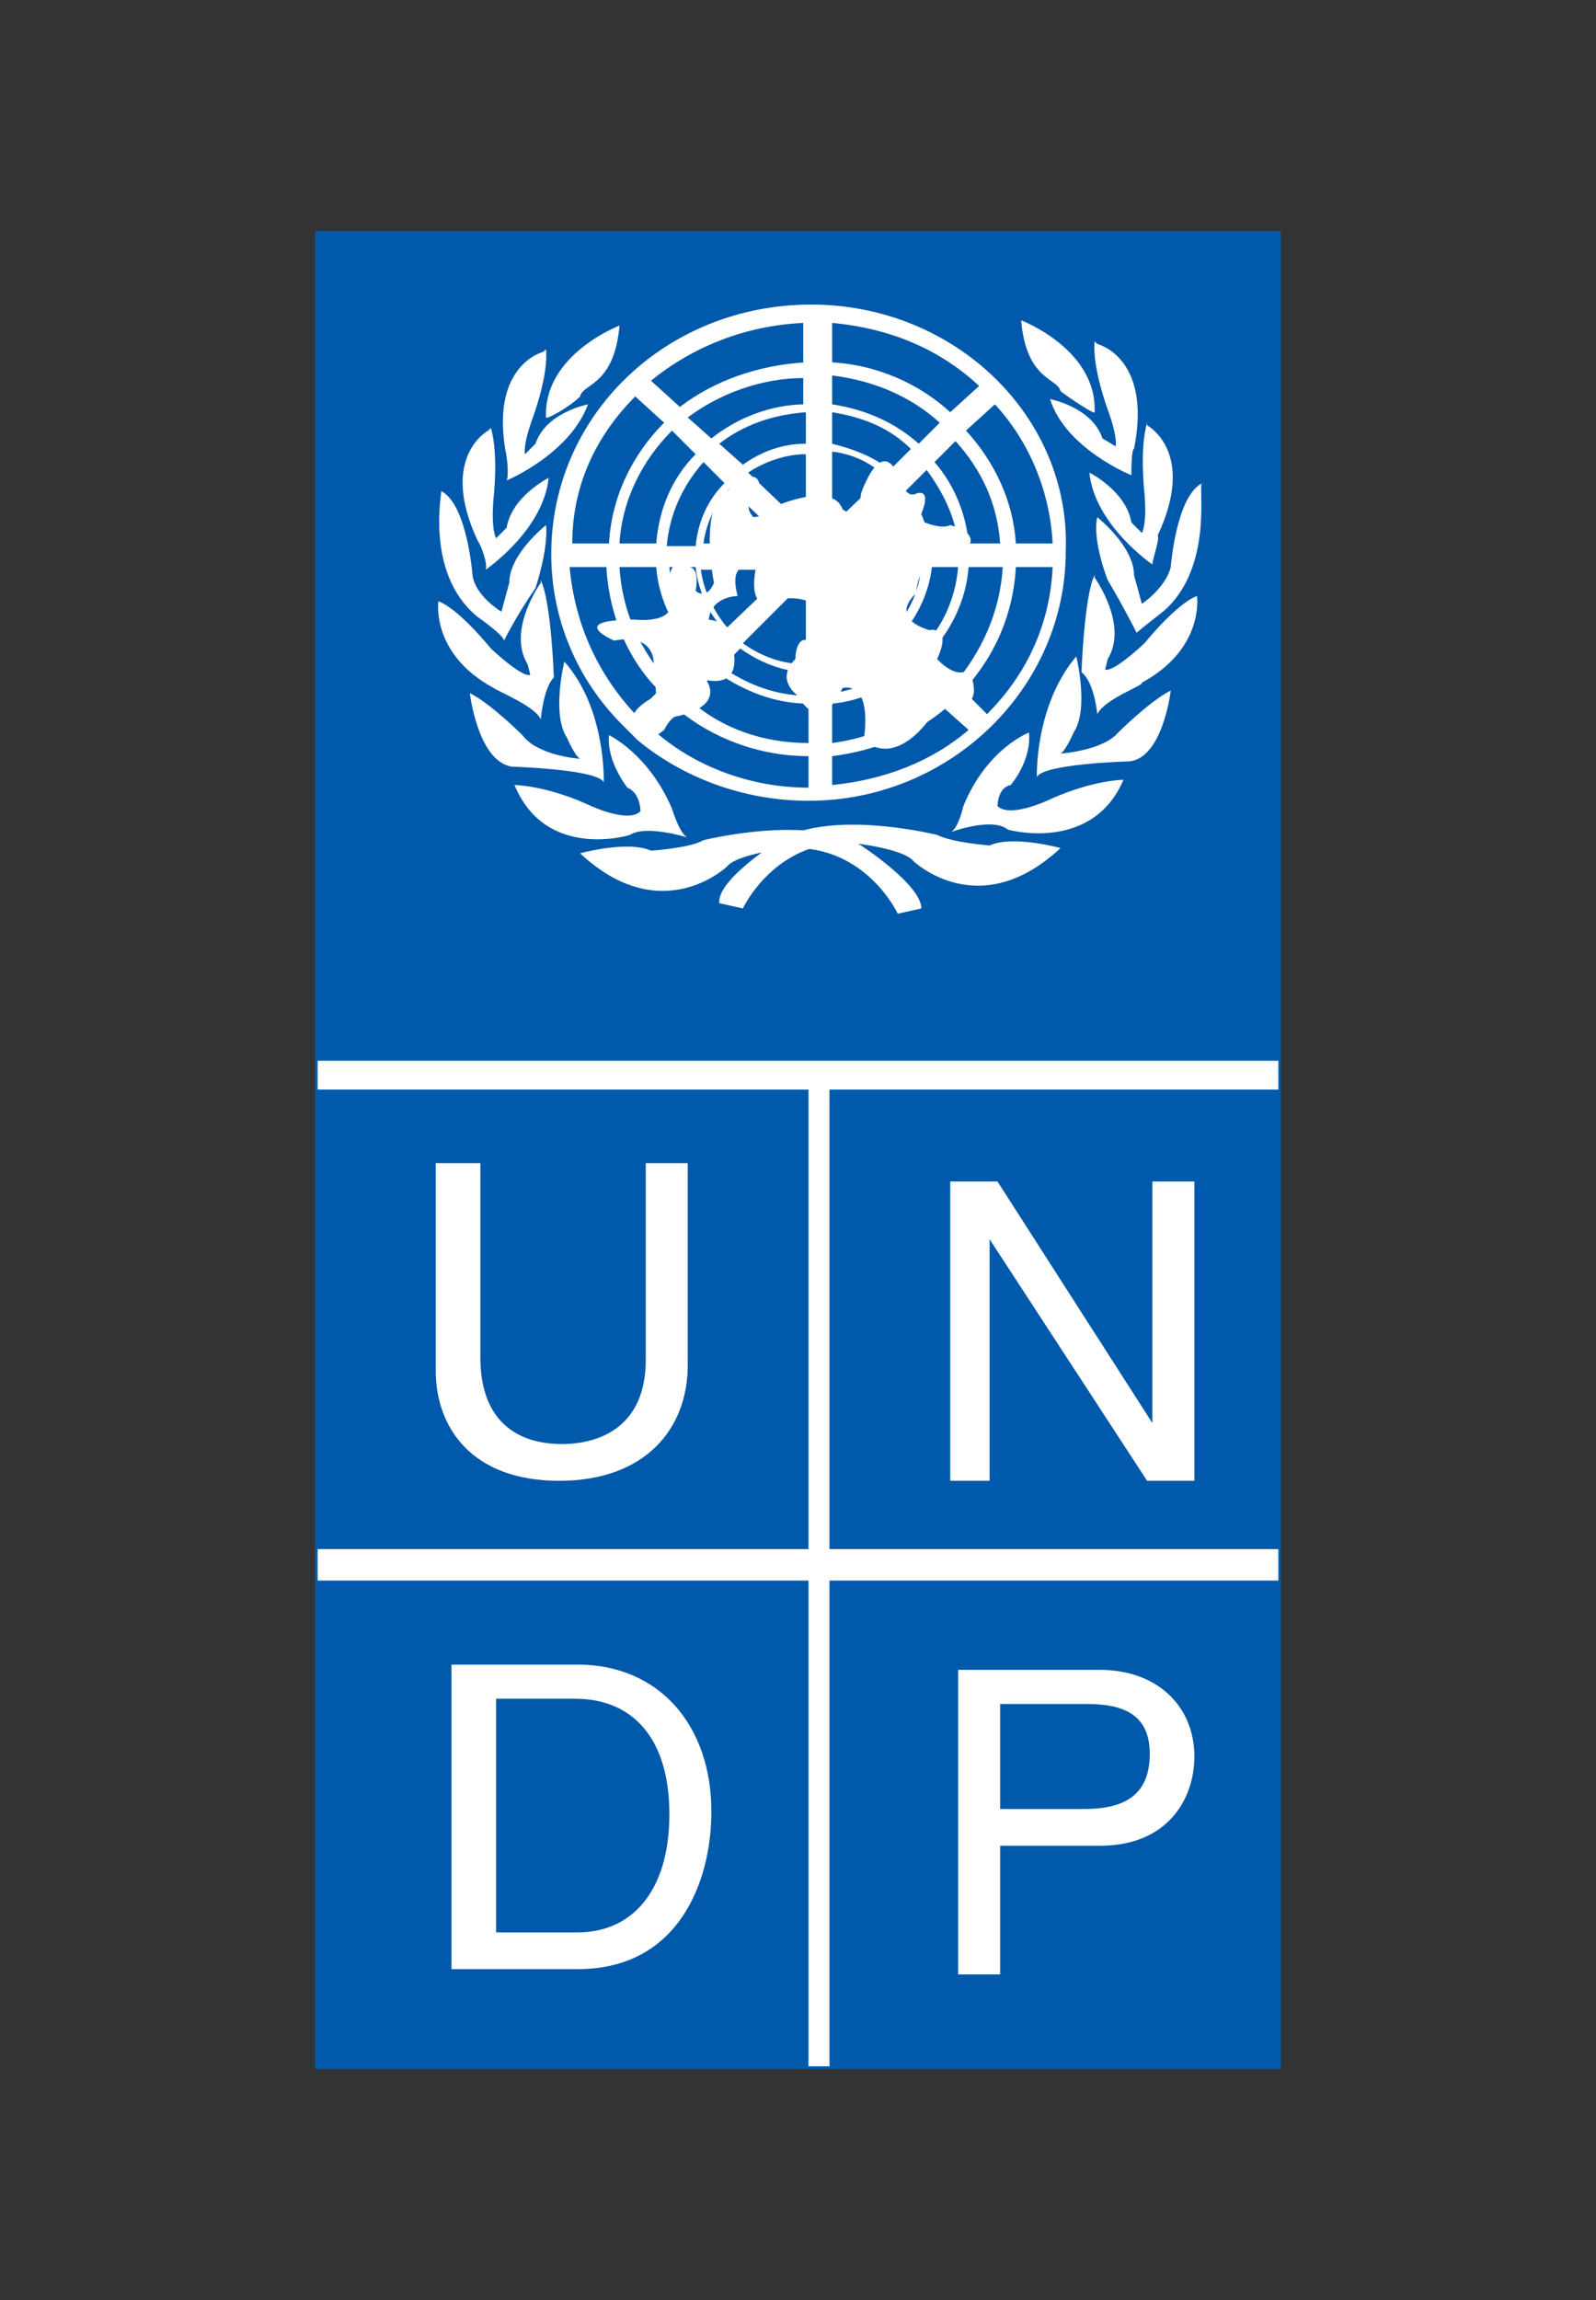 <?xml version="1.0" encoding="utf-8"?>
<!-- Generator: Adobe Illustrator 24.3.0, SVG Export Plug-In . SVG Version: 6.00 Build 0)  -->
<svg version="1.1" id="Layer_1" xmlns="http://www.w3.org/2000/svg" xmlns:xlink="http://www.w3.org/1999/xlink" x="0px" y="0px"
	 viewBox="0 0 60.8 87.6" style="enable-background:new 0 0 60.8 87.6;" xml:space="preserve">
<rect x="0" y="0" width="60.8" height="87.6" fill="#333333" stroke="none"/>
<style type="text/css">
	.st0{fill:#FFFFFF;}
	.st1{fill:#0059AA;}
</style>
<g>
	<g>
		<g>
			<g>
				<rect x="12" y="8.8" class="st1" width="36.8" height="70"/>
			</g>
		</g>
		<g>
			<g>
				<g>
					<path class="st0" d="M30.9,11.6c-5.5,0-9.9,4.2-9.9,9.5c0,2.5,1,4.8,2.7,6.5l0,0l0,0c0.1,0.1,0.2,0.2,0.3,0.3l0.3,0.3l0,0
						c1.7,1.4,4,2.3,6.5,2.3c5.4,0,9.8-4.3,9.8-9.5C40.8,15.9,36.4,11.6,30.9,11.6z M30,21.7l-2.3,2.2c-0.5-0.6-0.9-1.4-1-2.2h3.6
						v-0.9l0.6-0.5l-0.1-0.1h0.7l-0.4,0.4l0.7,0.7l0.1-0.1v0.4h3.2c-0.1,0.9-0.4,1.6-1,2.3l-2.3-2.2l-0.4,0.3h-0.7v3.3
						c-0.9,0-1.7-0.3-2.4-0.8l2.2-2.2L30,21.7z M28.5,18c0.6-0.4,1.4-0.7,2.2-0.7v2.8L28.5,18z M34.3,18.8c0.4,0.5,0.7,1.1,0.8,1.8
						h-2.7L34.3,18.8z M31.7,20v-2.8c0.8,0.1,1.4,0.4,2,0.9L31.7,20z M33.9,17.9c-0.6-0.5-1.4-0.8-2.2-1v-1.2c1.2,0.2,2.2,0.6,3,1.4
						L33.9,17.9z M30.7,16.9c-0.9,0-1.7,0.3-2.4,0.8l-0.9-0.8c0.9-0.7,2-1.1,3.3-1.2V16.9z M30,20.7h-3.2c0.1-0.8,0.5-1.6,1-2.1
						L30,20.7z M31.7,22.8l1.7,1.6c-0.5,0.4-1.1,0.6-1.7,0.8V22.8z M31.7,25.5c0.7-0.1,1.4-0.4,2-0.8l0.7,0.6
						c-0.7,0.5-1.6,0.9-2.6,1.1V25.5z M34.4,24.1c0.6-0.7,1-1.6,1.1-2.5h1c-0.1,1.2-0.6,2.3-1.4,3.1L34.4,24.1z M35.4,20.7
						c-0.1-0.8-0.4-1.5-0.9-2l0.8-0.8c0.6,0.8,1.1,1.8,1.2,2.8H35.4z M35,16.9c-0.9-0.8-2-1.3-3.3-1.5v-1.1c1.6,0.2,3,0.8,4.1,1.8
						L35,16.9z M30.7,15.4c-1.3,0-2.6,0.5-3.6,1.3l-0.9-0.8c1.2-0.9,2.8-1.5,4.4-1.5V15.4z M27.6,18.4c-0.6,0.6-1,1.4-1.1,2.4h-1.1
						c0.1-1.2,0.6-2.3,1.4-3.2L27.6,18.4z M26.5,21.6c0.1,0.9,0.5,1.8,1.1,2.4l-0.7,0.7c-0.8-0.8-1.3-1.9-1.4-3.1H26.5z M28.2,24.7
						c0.7,0.5,1.6,0.9,2.6,0.9v0.9c-1.2,0-2.3-0.4-3.3-1.1L28.2,24.7z M31.7,26.8c1.1-0.1,2.1-0.6,2.9-1.2l1,1
						c-1.1,0.9-2.4,1.5-3.9,1.7V26.8z M35.3,25c0.9-0.9,1.5-2.1,1.6-3.4h1.3c-0.1,1.7-0.8,3.2-1.8,4.4L35.3,25z M36.9,20.7
						c-0.1-1.2-0.6-2.3-1.3-3.1l0.8-0.8c1,1.1,1.6,2.4,1.7,3.9H36.9z M36.2,15.7c-1.2-1.1-2.8-1.8-4.5-1.9v-1.5
						c2.2,0.2,4.1,1,5.6,2.4L36.2,15.7z M30.7,13.8c-1.8,0.1-3.5,0.7-4.8,1.7l-1.1-1c1.6-1.3,3.6-2.1,5.8-2.2V13.8z M26.5,17.3
						c-0.9,0.9-1.4,2.1-1.5,3.4h-1.4c0.1-1.7,0.9-3.2,2-4.3L26.5,17.3z M25,21.6c0.1,1.3,0.7,2.4,1.6,3.4l-1.1,1
						c-1.1-1.2-1.8-2.7-1.9-4.4H25z M27.3,25.6c1,0.7,2.2,1.2,3.5,1.2v1.5c-1.8,0-3.4-0.6-4.6-1.7L27.3,25.6z M31.7,28.8
						c1.6-0.2,3.1-0.8,4.3-1.8l0.9,0.8c-1.4,1.2-3.2,1.9-5.2,2.1V28.8z M36.7,26.3c1.2-1.3,1.9-2.9,2-4.7h1.4
						c-0.1,2.2-1,4.1-2.5,5.6L36.7,26.3z M38.7,20.7c-0.1-1.6-0.8-3.1-1.9-4.3l1.1-1c1.3,1.4,2.1,3.3,2.2,5.3H38.7z M24.2,15.1
						l1.1,1c-1.2,1.2-2,2.8-2.1,4.6h-1.4C21.8,18.5,22.7,16.6,24.2,15.1z M21.7,21.6h1.4c0.1,1.8,0.8,3.5,2,4.7l-0.9,0.9
						C22.8,25.7,21.9,23.8,21.7,21.6z M25.8,27c1.3,1.1,3.1,1.8,5,1.8V30c-2.2,0-4.3-0.8-5.8-2.1L25.8,27z"/>
				</g>
			</g>
			<g>
				<g>
					<g>
						<path class="st0" d="M24.9,25.2c0,0,0-1.1-1.5-0.8c0,0-1.9-0.8,0.8-0.8c0,0,1.7,0.2,1.3-0.9c0,0-0.2-1.6,0.6-1.1
							c0,0,0.6-0.2,0.4,0.9c0,0,0.4,0.4,0.7-0.3c0,0-0.6-2.9,0.5-3.5c0,0,1.5-1.4,1.2,0.3c0,0-0.7,0.1-0.2,0.7c0,0,0.9-0.1,0.8-0.4
							c0,0,2.2-1,2.6,0.1c0,0,0.6,0.5,0.7-0.6c0,0,0.8-2.4,1.5-0.5c0,0,0.2,0.7,0.6,0.5c0,0,0.7-0.3,0.1,1c0,0,0.8,0.4,1.2,0.2
							c0,0,2.1,0.5-0.6,1.6c0,0-0.6-0.2-0.7,1c0,0-1.1,0.9,0.5,1.4c0,0,0.9-0.2,0.3,1.1c0,0,0.7,0.8,1.2,0.4c0,0,0.9,1.8-1.1,1.3
							c0,0-1.4,2.6-2.9,1.4c0,0,0.4-2.2-0.8-2c0,0-0.8,1.9-1.7,0.3c0,0-0.9-0.6-0.1-1.4c0,0,0-1.1,0.7-0.6c0,0,1-1.9-1.2-1.7
							c0,0-1.4,0.9-1-1.2c0,0-1.1-0.4-0.7,1.1c0,0-1,0-1.1,0.9c0,0,1.1,0.1,0.9,1c0,0,0.5,1.6-1,1.3c0,0,0.8,1-1.2,1.4
							c0,0-0.2,0.1-0.4,0.5c0,0-0.9,0.8-1.1,0c0,0-0.6-0.6,0.8-1.3L24.9,25.2z"/>
					</g>
				</g>
				<g>
					<g>
						<g>
							<g>
								<path class="st0" d="M20.6,27.4c0,0,0.1-1.2,0.5-1.6c0,0-0.1-2.9-0.5-3.7l0,0.1c0,0-1.3,1.8-0.5,3.1l0.1,0.4
									c0,0-0.2,0.2-1.5-1c0,0-1.2-1.5-2-1.8c0,0-0.3,2,2.1,3.3C18.9,26.3,20.4,26.9,20.6,27.4z"/>
							</g>
						</g>
						<g>
							<g>
								<path class="st0" d="M22.1,15.1c0.1-0.5,1.3-0.4,1.5-2.7c0,0-2.9,1.1-2.8,3.5C20.8,16,21.7,15.5,22.1,15.1z"/>
							</g>
						</g>
						<g>
							<g>
								<path class="st0" d="M19.3,18.3c0,0,2.4-1,3.1-2.9c0,0-1.6,0.3-2,1.5L20,17.3c0,0-0.1-0.3,0.3-1.4c0,0,0.6-1.6,0.5-2.6
									l-0.1,0.1c0,0-2.1,0.5-1.4,4C19.3,17.4,19.4,18.1,19.3,18.3z"/>
							</g>
						</g>
						<g>
							<g>
								<path class="st0" d="M18.5,21.7c0,0,2.2-1.5,2.4-3.5c0,0-1.4,0.7-1.6,1.9l-0.4,0.4c0,0-0.2-0.3-0.1-1.5c0,0,0.2-1.7-0.1-2.7
									l-0.1,0.1c0,0-1.9,1-0.4,4.2C18.3,20.7,18.6,21.5,18.5,21.7z"/>
							</g>
						</g>
						<g>
							<g>
								<path class="st0" d="M18.2,23.5c0,0,1,0.7,1,0.9c0,0,0.5-1,1.2-2c0,0,0.5-1.5,0.4-2.4c0,0-1.4,1.1-1.4,2.2l-0.3,1.1
									c0,0-1-0.6-1.1-1.4c0,0-0.2-2.7-1.2-3.2C16.9,18.5,16.1,21.8,18.2,23.5z"/>
							</g>
						</g>
						<g>
							<g>
								<path class="st0" d="M23,29.8c0,0,0.1-2.8-1.5-4.6c0,0-0.5,2,0.1,2.9c0,0,0.3,0.7,0.5,0.8c0,0-1.6-0.1-2.2-0.9
									c0,0-1.2-1.2-2-1.6c0,0,0.3,2.6,1.6,2.8C19.5,29.2,22.8,29.3,23,29.8z"/>
							</g>
						</g>
						<g>
							<g>
								<path class="st0" d="M24,31.8c0.6-0.4,2.2,0.1,2.2,0.1c-0.3-0.1-0.6-1.1-0.6-1.1c-0.9-2.1-2.4-2.8-2.4-2.8
									c-0.1,1,0.7,2,0.7,2c0.5,0.2,0.5,0.9,0.5,0.9c-0.5,0.5-2.1-0.3-2.1-0.3c-1.6-0.7-2.7-0.7-2.7-0.7C20.8,32.8,24,31.8,24,31.8
									z"/>
							</g>
						</g>
						<g>
							<g>
								<path class="st0" d="M32.8,32.2c-2-1.2-6-0.2-6-0.2c-0.5,0.3-2,0.4-2,0.4c-0.9-0.4-2.7,0.1-2.7,0.1c3.1,2.9,5.6,0.5,5.6,0.5
									c0.4-0.5,2.4-0.7,2.4-0.7c2.9-0.1,4.1,2.5,4.1,2.5l0.9-0.2C35.1,33.7,32.8,32.2,32.8,32.2z"/>
							</g>
						</g>
					</g>
					<g>
						<g>
							<g>
								<path class="st0" d="M41.8,27.2c0,0-0.1-1.2-0.6-1.6c0,0,0.1-2.9,0.5-3.7v0.1c0,0,1.3,1.8,0.5,3.1l-0.1,0.4
									c0,0,0.2,0.2,1.5-1c0,0,1.2-1.5,2-1.8c0,0,0.3,2-2.1,3.3C43.6,26.1,42.1,26.6,41.8,27.2z"/>
							</g>
						</g>
						<g>
							<g>
								<path class="st0" d="M40.4,14.9c-0.1-0.5-1.3-0.4-1.5-2.7c0,0,2.9,1.1,2.8,3.5C41.7,15.8,40.8,15.2,40.4,14.9z"/>
							</g>
						</g>
						<g>
							<g>
								<path class="st0" d="M43.1,18.1c0,0-2.5-1-3.1-2.9c0,0,1.6,0.3,2,1.5l0.5,0.3c0,0,0.1-0.3-0.3-1.4c0,0-0.6-1.6-0.5-2.6
									l0.1,0.1c0,0,2.1,0.5,1.4,4C43.1,17.1,43.1,17.9,43.1,18.1z"/>
							</g>
						</g>
						<g>
							<g>
								<path class="st0" d="M43.9,21.5c0,0-2.2-1.5-2.4-3.5c0,0,1.4,0.7,1.6,1.9l0.4,0.4c0,0,0.2-0.3,0.1-1.5c0,0-0.2-1.7,0.1-2.7
									l0,0.1c0,0,1.9,1,0.4,4.2C44.2,20.5,43.9,21.3,43.9,21.5z"/>
							</g>
						</g>
						<g>
							<g>
								<path class="st0" d="M44.3,23.3c0,0-0.9,0.7-1,0.8c0,0-0.5-1-1.1-2c0,0-0.6-1.5-0.4-2.4c0,0,1.4,1.1,1.4,2.2l0.3,1.1
									c0,0,0.9-0.6,1.1-1.4c0,0,0.2-2.7,1.2-3.2C45.6,18.3,46.3,21.6,44.3,23.3z"/>
							</g>
						</g>
						<g>
							<g>
								<path class="st0" d="M39.5,29.6c0,0-0.1-2.7,1.5-4.6c0,0,0.5,2-0.1,2.9c0,0-0.3,0.7-0.5,0.8c0,0,1.6-0.1,2.2-0.8
									c0,0,1.2-1.2,2-1.6c0,0-0.3,2.6-1.6,2.7C42.9,29,39.7,29.1,39.5,29.6z"/>
							</g>
						</g>
						<g>
							<g>
								<path class="st0" d="M38.4,31.6c-0.6-0.5-2.2,0.1-2.2,0.1c0.3-0.1,0.5-1,0.5-1c0.9-2.2,2.5-2.8,2.5-2.8c0.1,1.1-0.7,2-0.7,2
									C38,30,38,30.7,38,30.7c0.5,0.5,2.1-0.3,2.1-0.3c1.6-0.7,2.7-0.7,2.7-0.7C41.6,32.5,38.4,31.6,38.4,31.6z"/>
							</g>
						</g>
						<g>
							<g>
								<path class="st0" d="M29.7,32c2-1.2,6-0.2,6-0.2c0.6,0.3,2,0.4,2,0.4c0.9-0.4,2.7,0.1,2.7,0.1c-3.1,2.9-5.6,0.5-5.6,0.5
									c-0.4-0.5-2.4-0.7-2.4-0.7c-2.9-0.1-4.1,2.5-4.1,2.5l-0.9-0.2C27.3,33.5,29.7,32,29.7,32z"/>
							</g>
						</g>
					</g>
				</g>
			</g>
		</g>
		<g>
			<g>
				<g>
					<polygon class="st0" points="48.7,41.5 48.7,40.4 31.6,40.4 30.8,40.4 12.1,40.4 12.1,41.5 30.8,41.5 30.8,59 12.1,59 
						12.1,60.2 30.8,60.2 30.8,78.7 31.6,78.7 31.6,60.2 48.7,60.2 48.7,59 31.6,59 31.6,41.5 					"/>
				</g>
			</g>
		</g>
		<g>
			<g>
				<path class="st0" d="M26.2,44.3V52c0,2.4-1.6,4.4-4.9,4.4c-3.3,0-4.7-2-4.7-4.2v-7.9h1.7v7.4c0,2.6,1.6,3.3,3.1,3.3
					c1.5,0,3.2-0.7,3.2-3.2v-7.5H26.2z"/>
			</g>
		</g>
		<g>
			<g>
				<path class="st0" d="M43.9,45h1.6v11.4h-1.8l-6-9.2h0v9.2h-1.5V45H38l5.9,9.2h0V45z"/>
			</g>
		</g>
	</g>
	<g>
		<g>
			<path class="st0" d="M17.2,63.4H22c3.1,0,5.1,2.3,5.1,5.6c0,2.6-1.2,6-5.1,6h-4.8V63.4z M18.8,73.6h3.2c2.1,0,3.5-1.6,3.5-4.5
				c0-2.9-1.4-4.4-3.6-4.4h-3V73.6z"/>
		</g>
	</g>
	<g>
		<g>
			<path class="st0" d="M38.1,75.2h-1.6V63.6h5.4c2.2,0,3.6,1.4,3.6,3.3c0,1.6-1,3.4-3.6,3.4h-3.8V75.2z M38.1,68.9h3.2
				c1.5,0,2.5-0.5,2.5-2.1c0-1.5-1-1.9-2.4-1.9h-3.3V68.9z"/>
		</g>
	</g>
</g>
</svg>

